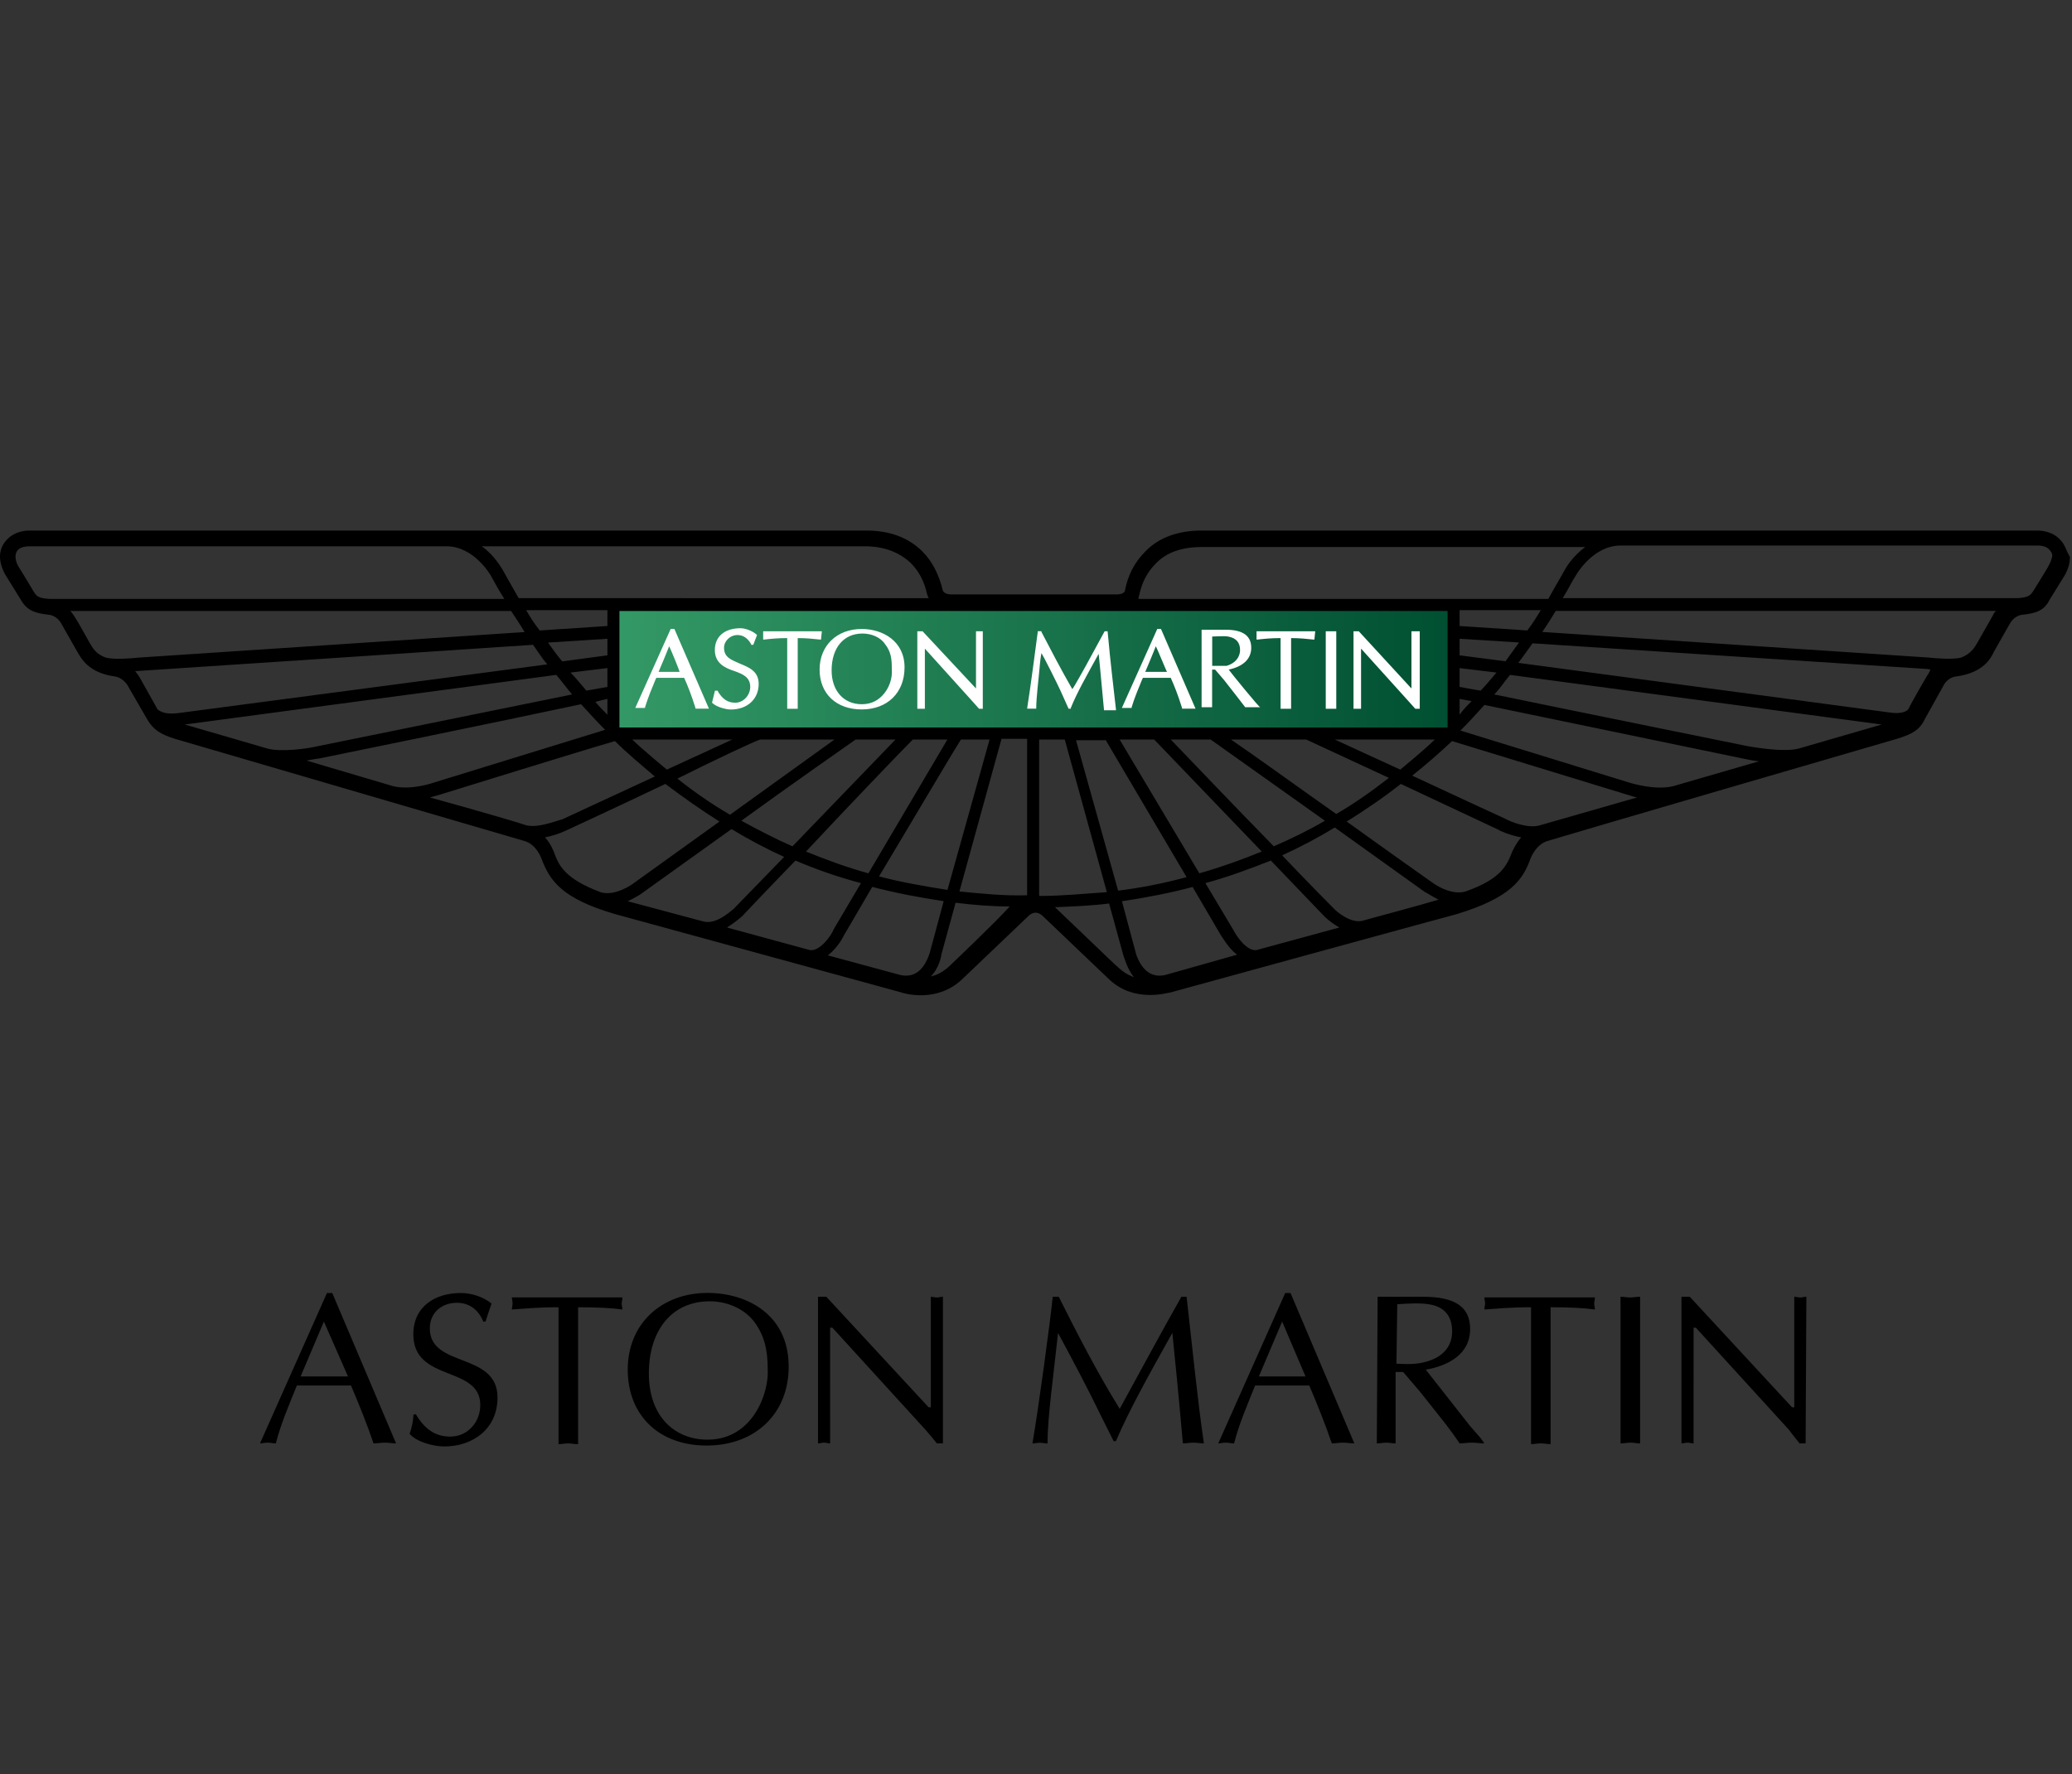 <svg version="1.1" id="Layer_1" xmlns="http://www.w3.org/2000/svg" x="0" y="0" viewBox="0 0 2500 2141" xml:space="preserve"><rect x="0" y="0" width="2500" height="2141" fill="#333333" stroke="none"/><style>.st1{fill:#fff}</style><path d="M390.8 1595l-28.1 66.2h57.2l-29.1-66.2m87.1 147c-4.5 0-9.1-.9-13.6-.9s-9.1.9-13.6.9c-7.3-21.8-17.2-46.3-27.2-69.9h-65.3c-9.1 22.7-19.1 45.4-25.4 69.9-3.6 0-6.4-.9-10-.9-3.6 0-6.4.9-9.1.9l80.8-181.5h6.4l77 181.5zM501.5 1706.6c10 16.3 21.8 27.2 41.7 27.2 20.9 0 36.3-17.2 36.3-38.1 0-48.1-80.8-27.2-80.8-85.3 0-33.6 26.3-49.9 57.2-49.9 12.7 0 27.2 4.5 37.2 12.7-2.7 7.3-4.5 13.6-7.3 21.8h-2.7c-5.4-13.6-16.3-22.7-31.8-22.7-18.2 0-32.7 11.8-32.7 30.9 0 48.1 81.7 28.1 81.7 83.5 0 37.2-29 59-64.4 59-12.7 0-33.6-5.4-41.7-15.4 2.7-7.3 4.5-15.4 4.5-22.7l2.8-1M696.6 1742.9c-4.5 0-7.3-.9-10.9-.9-4.5 0-7.3.9-11.8.9v-165.2c-26.3 0-41.7 1.8-56.3 2.7 0-2.7.9-5.4.9-7.3 0-2.7-.9-4.5-.9-7.3H751c0 2.7-.9 5.4-.9 7.3 0 2.7.9 5.4.9 7.3-12.7-1.8-30.9-2.7-53.5-2.7v165.2M909.9 1595c-12.7-16.3-33.6-24.5-53.5-24.5-45.4 0-73.5 34.5-73.5 87.1s31.8 79.9 70.8 79.9c54.5 0 74.4-56.3 72.6-85.3-.1-22.8-3.7-40-16.4-57.2m-152.5 58c0-56.3 41.7-92.6 96.2-92.6 48.1 0 98 26.3 98 88.9 0 57.2-40.8 95.3-98.9 95.3-57.2.1-95.3-36.2-95.3-91.6zM1137.7 1742h-7.3c-2.7-3.6-8.2-10-13.6-16.3l-112.5-123.4h-2.7V1742c-2.7 0-4.5-.9-7.3-.9s-4.5.9-7.3.9v-177h10l123.4 133.4h2.7V1565c1.8 0 4.5.9 7.3.9s4.5-.9 7.3-.9v177M1431.7 1565c7.3 64.4 13.6 128 20.9 177-4.5 0-8.2-.9-12.7-.9s-8.2.9-12.7.9c-4.5-51.7-10-108-12.7-133.4-29.9 53.5-52.6 94.4-68.1 130.7h-2.7l-14.5-29c-16.3-33.6-34.5-68.1-52.6-101.6-5.4 50.8-12.7 101.6-12.7 133.4-3.6 0-6.4-.9-9.1-.9-3.6 0-6.4.9-9.1.9 7.3-41.7 21.8-149.7 24.5-177h7.3c20.9 41.7 45.4 89.8 73.5 135.2 24.5-44.5 48.1-88.9 74.4-135.2h6.3M1547 1595l-28.1 66.2h56.3L1547 1595m87.1 147c-4.5 0-9.1-.9-13.6-.9s-9.1.9-13.6.9c-7.3-21.8-17.2-46.3-27.2-69.9h-65.3c-9.1 22.7-19.1 45.4-25.4 69.9-3.6 0-6.4-.9-10-.9s-6.4.9-9.1.9l80.8-181.5h6.4l77 181.5zM1684.9 1645.8c4.5 0 20 1.8 33.6-1.8 19.1-4.5 33.6-16.3 33.6-37.2 0-18.2-9.1-29.9-28.1-32.7-10-1.8-27.2-.9-38.1 0l-1 71.7m-22.7-80.8h54.4c39.9 0 57.2 12.7 57.2 39 0 30.9-27.2 44.5-53.5 49l53.5 68.1 12.7 14.5 4.5 6.4c-5.4 0-10-.9-15.4-.9s-10 .9-14.5.9c-5.4-8.2-10.9-15.4-16.3-22.7l-30.9-39-20.9-24.5h-9.1v86.2c-4.5 0-7.3-.9-10.9-.9-4.5 0-7.3.9-11.8.9l1-177zM1870.9 1742.9c-4.5 0-7.3-.9-11.8-.9s-7.3.9-11.8.9v-165.2c-26.3 0-41.7 1.8-56.3 2.7 0-2.7.9-5.4.9-7.3 0-2.7-.9-4.5-.9-7.3h133.4c0 2.7-.9 5.4-.9 7.3 0 2.7.9 5.4.9 7.3-12.7-1.8-30.9-2.7-53.5-2.7v165.2M1955.3 1565c4.5 0 7.3.9 11.8.9 3.6 0 7.3-.9 11.8-.9v177c-4.5 0-7.3-.9-11.8-.9s-7.3.9-11.8.9v-177M2178.6 1742h-7.3c-2.7-3.6-8.2-10-12.7-16.3l-112.5-123.4h-2.7V1742c-2.7 0-4.5-.9-7.3-.9-2.7 0-4.5.9-7.3.9v-177h10l123.4 133.4h2.7V1565c1.8 0 4.5.9 7.3.9s4.5-.9 7.3-.9l-.9 177"/><g><linearGradient id="SVGID_1_" gradientUnits="userSpaceOnUse" x1="742.908" y1="1328.946" x2="1751.141" y2="1328.946" gradientTransform="translate(0 -519.89)"><stop offset="0" stop-color="#396"/><stop offset="1" stop-color="#004f32"/></linearGradient><path fill="url(#SVGID_1_)" d="M742.9 735.5h1008.2v147H742.9z"/><path d="M2471.7 682.9c0 .9-18.1 29.9-18.1 29.9-3.6 5.4-5.4 8.2-19.1 9.1h-549c6.4-10 10.9-20 16.3-28.1 0 0 20-35.4 53.5-35.4h502.8c5.4 0 12.7.9 16.3 7.3.9.9 1.8 2.7 1.8 5.4-.9 3.6-1.8 7.3-4.5 11.8m-67.2 59.9l-19.1 33.6c-2.7 4.5-7.3 12.7-19.1 17.2-10 2.7-31.8.9-39 0l-466.5-30.9c6.4-9.1 11.8-18.1 16.3-25.4h531.8c-2.5 1-3.5 3.7-4.4 5.5zm-79.8 73.5s-19.1 32.7-21.8 39c-.9 1.8-6.4 7.3-23.6 4.5L1831.9 800c6.4-8.2 11.8-16.3 17.2-23.6l474.6 30.9c.9 0 2.7 0 5.4.9-.8 2.7-2.6 5.4-4.4 8.1zm-154.3 87.1c-17.2 4.5-49.9-.9-60.8-2.7 0 0-210.5-42.7-306.7-62.6 7.3-7.3 12.7-16.3 19.1-23.6l448.3 59.9-99.9 29zm-151.5 45.4c-21.8 5.4-49.9-3.6-50.8-3.6l-206-63.5c10-10 20-20.9 29-30.9l314.9 65.3c.9 0 7.3 1.8 16.3 2.7l-103.4 30zM1858.2 996c-14.5 4.5-36.3-4.5-42.7-8.2 0 0-55.4-25.4-111.6-51.7 17.2-13.6 33.6-28.1 48.1-41.7l213.3 65.3c.9 0 4.5 1.8 10 2.7L1858.2 996zm-33.6 31.8c-6.4 16.3-12.7 32.7-56.3 48.1-18.2 5.4-39-10-39-10s-49-34.5-104.4-74.4c21.8-13.6 44.5-29 65.3-45.4l118 55.4c.9.9 12.7 6.4 27.2 9.1-6.2 7.2-9.8 15.3-10.8 17.2zm-164.2 78.9l-16.3 4.5c-13.6 3.6-30.9-10-36.3-16.3 0 0-27.2-27.2-60.8-62.6 21.8-10 42.7-20.9 63.5-33.6l108.9 78c.9 0 7.3 4.5 16.3 9.1-24.5 7.3-75.3 20.9-75.3 20.9zm-144.3 39.9c-11.8 1.8-24.5-17.2-28.1-24.5l-33.6-56.3c27.2-7.3 53.5-17.2 79-27.2l64.4 67.2c.9.9 7.3 7.3 18.2 13.6l-99.9 27.2zm-109.8 30c-7.3 1.8-14.5.9-20-2.7-11.8-7.3-16.3-24.5-16.3-25.4l-16.3-60.8c29.9-4.5 58.1-10 85.3-17.2l34.5 59c1.8 1.8 8.2 14.5 19.1 22.7l-86.3 24.4zm-70.8-21.8s-47.2-45.4-62.6-59.9c21.8-.9 44.5-1.8 65.3-4.5l17.2 62.6c.9 1.8 4.5 16.3 12.7 26.3-11.7-4.5-15.4-8.2-32.6-24.5zm-81.7-73.5V892.5h30.9l50.8 184.2c-27.2 1.9-53.5 4.6-81.7 4.6zm-96.2-5.4l50.8-184.2h30.9v188.8c-27.2.8-54.4-1.9-81.7-4.6zm-12.7 90.7c-7.3 6.4-13.6 10-21.8 11.8 10-10 12.7-24.5 12.7-26.3l17.2-62.6c21.8 2.7 43.6 4.5 65.3 4.5-16.2 18.2-73.4 72.6-73.4 72.6zm-22.7-18.1s-4.5 18.2-16.3 25.4c-5.4 3.6-12.7 4.5-20 2.7l-87.1-23.6c10.9-8.2 18.1-20.9 19.1-23.6 0 0 14.5-24.5 34.5-59 28.1 7.3 56.3 12.7 86.2 17.2l-16.4 60.9zm-145.2-1.9l-99.8-27.2c10-6.4 17.2-12.7 18.2-13.6 0 0 28.1-29.9 64.4-67.2 25.4 10.9 51.7 20 79 27.2l-32.7 55.4c-3.6 9.1-17.3 27.3-29.1 25.4zm-127.9-34.4l-91.7-24.5c9.1-4.5 15.4-8.2 16.3-9.1 0 0 50.8-36.3 108.9-78 20.9 12.7 41.7 23.6 63.5 33.6l-60.8 62.6c-5.4 4.5-21.7 19-36.2 15.4zm-124.3-35.4c-43.6-16.3-50.8-32.7-56.3-48.1-.9-1.8-3.6-10-10.9-18.1 14.5-2.7 27.2-9.1 27.2-9.1s59-27.2 118-55.4c21.8 16.3 43.6 31.8 65.3 45.4l-103.5 74.4c-.8.9-22.6 16.3-39.8 10.9zM634.9 996c-4.5-1.8-53.5-16.3-116.2-33.6 6.4-1.8 10-2.7 10-2.7s172.4-53.5 213.3-65.3c14.5 14.5 30.9 28.1 48.1 42.7l-111.6 51.7c-7.3 1.8-29.1 10.8-43.6 7.2zm-160.6-47.2c-33.6-10-70.8-20.9-104.4-30.9 9.1-1.8 16.3-2.7 16.3-2.7s222.3-45.4 314.9-65.3c9.1 10 19.1 20.9 29 30.9l-206 63.5c.1 0-28 10-49.8 4.5zm-151.6-45.4c-46.3-13.6-84.4-24.5-99.8-29l448.3-59.9c6.4 7.3 12.7 16.3 19.1 23.6l-307.6 62.6c-11 2.7-43.6 7.3-60 2.7zm-108.9-42.6c-17.2 1.8-21.8-3.6-23.6-4.5l-21.8-39c-1.8-2.7-3.6-5.4-5.4-7.3 2.7 0 480.1-31.8 480.1-31.8 5.4 7.3 10.9 16.3 17.2 23.6l-446.5 59zm-86.2-67.2c-12.7-4.5-16.3-12.7-19.1-17.2-7.3-12.7-18.2-33.6-23.6-39h531.8c5.4 8.2 10.9 16.3 16.3 25.4l-466.5 30.9c-7.1.8-28.9 2.7-38.9-.1zm-68-70.8c-12.7-.9-15.4-2.7-19.1-9.1 0 0-16.3-27.2-18.2-29.9-2.7-4.5-3.6-9.1-3.6-11.8 0-7.3 4.5-12.7 17.2-12.7h502.8c33.6 0 53.5 35.4 53.5 35.4 4.5 8.2 10 18.2 16.3 28.1H59.6zm983.7-63.5c23.6 0 41.7 7.3 55.4 20 10 10 16.3 21.8 20 38.1 0 0 .9 2.7 1.8 4.5H625.8c-7.3-12.7-20-35.4-20-35.4-.9-.9-9.1-16.3-24.5-27.2h462zm717.8 96.2v-19.1h98c-4.5 7.3-10 16.3-16.3 24.5l-81.7-5.4zm0 35.4v-20l71.7 4.5c-5.4 7.3-10.9 15.4-16.3 22.7l-55.4-7.2zm0 38.1v-22.7l44.5 5.4c-6.4 7.3-12.7 15.4-19.1 21.8-11.8-1.8-19.9-3.6-25.4-4.5zm0 14.5l14.5 2.7c-4.5 4.5-10 10-14.5 16.3v-19zm-150.6 49h120.7c-12.7 12.7-41.7 36.3-41.7 36.3-30-13.6-59.1-27.2-79-36.3zm-125.3 0h90.8l99.8 46.3c-20.9 16.3-41.7 30.9-63.5 43.6-49-34.5-98.9-70.8-127.1-89.9zm-72.6 0h48.1l137.9 98c-20 11.8-40.8 21.8-61.7 30.9-46.2-47.2-99.8-103.4-124.3-128.9zm-61.7 0h41.7l129.8 135.2c-24.5 10-49.9 19.1-75.3 26.3l-96.2-161.5zm-17.2 0l98 166.1c-27.2 7.3-53.5 12.7-82.6 16.3l-50.8-181.5h35.4v-.9zm-174.2 0h34.5l-50.8 181.5c-28.1-4.5-55.4-9.1-82.6-16.3 37.1-61.7 86.1-145.2 98.9-165.2zm-58.1 0h41.7l-95.3 161.5c-26.3-7.3-50.8-16.3-75.3-26.3 50.8-54.4 113.4-119.7 128.9-135.2zm-69 0h48.1l-124.3 128.9c-20.9-9.1-41.7-20-61.7-30.9 59.9-43.5 122.5-87.1 137.9-98zm-227.8 36.3c-.9-.9-29.9-24.5-41.7-36.3h120.7l-79 36.3zm112.5-36.3h89.8l-126.1 90.8c-21.8-12.7-42.7-27.2-63.5-43.6 47.2-23.6 91.7-44.4 99.8-47.2zm-184.2-49v19.1c-4.5-4.5-10-10-14.5-15.4 5.5-1.8 10-2.8 14.5-3.7zm0-37.2V829l-25.4 4.5c-6.4-7.3-12.7-15.4-19.1-21.8l44.5-5.4zm0-35.4v20l-54.5 7.3c-6.4-7.3-11.8-15.4-17.2-22.7l71.7-4.6zm0-15.4l-81.7 5.4c-6.4-8.2-11.8-16.3-16.3-24.5h98v19.1zM747.4 878V737.4h999.2V878H747.4zm627.1-159.7c3.6-16.3 10-28.1 20-38.1 12.7-13.6 31.8-20 55.4-20h462.8c-16.3 11.8-24.5 27.2-24.5 27.2-5.4 10-12.7 21.8-20 35.4h-494.6c0-1.8.9-4.5.9-4.5zm1115.3-61.7c-9.1-14.5-24.5-16.3-31.8-16.3H1449.9c-28.1 0-51.7 8.2-68.1 25.4-12.7 12.7-20.9 28.1-24.5 47.2 0 .9-1.8 4.5-10 4.5h-199.7c-8.2 0-10-4.5-10-4.5-4.5-19.1-12.7-35.4-24.5-47.2-17.2-17.2-39.9-25.4-68.1-25.4H35.1c-6.4 0-21.8 1.8-30.9 16.3-4.5 7.3-7.3 19.1 1.8 36.3l19.1 30.9c7.3 12.7 16.3 16.3 34.5 18.2 0 0 9.1.9 14.5 10.9l19.1 33.6c4.5 7.3 12.7 25.4 45.4 29.9.9 0 10 1.8 15.4 10.9l23.6 40.8c7.3 12.7 16.3 18.2 33.6 23.6l422 123.4c14.5 4.5 20 20.9 20 20.9 10 26.3 23.6 48.1 88.9 67.2l344.9 94.4c4.5 1.8 43.6 12.7 73.5-15.4l80.8-77.1s3.6-3.6 8.2-3.6 8.2 3.6 8.2 3.6l80.8 77.1c29.9 28.1 69 16.3 74.4 15.4 0 0 343.9-94.4 344.9-94.4 65.3-20 79.9-41.7 88.9-67.2.9-1.8 6.4-16.3 20-20.9 0 0 63.5-19.1 422-123.4 17.2-5.4 27.2-10 33.6-23.6l22.7-40.8c5.4-10 14.5-10.9 15.4-10.9 32.7-4.5 41.7-21.8 45.4-29.9l19.1-33.6c5.4-10 14.5-10.9 14.5-10.9 18.1-1.8 27.2-5.4 33.6-18.2l19.1-30.9c3.6-7.3 5.4-13.6 5.4-20.9-4-6.3-4.9-10.9-7.7-15.4z"/><path class="st1" d="M794.6 810.9c.9-1.8 11.8-28.1 12.7-30.9 1.8 2.7 12.7 29.9 12.7 30.9h-25.4m19.1-51.8h-4.5l-42.7 95.3h11.8v-.9c3.6-11.8 8.2-22.7 12.7-33.6l.9-1.8h33.6c4.5 10 9.1 21.8 13.6 36.3v.9h16.3l-41.7-96.2zM859.1 848.1c5.4 5.4 17.2 8.2 22.7 8.2 20 0 33.6-12.7 33.6-30.9 0-15.4-11.8-20-22.7-24.5-10-4.5-19.1-7.3-19.1-19.1 0-8.2 7.3-15.4 16.3-15.4 7.3 0 12.7 4.5 16.3 10.9v.9h2.7l4.5-11.8-.9-.9c-5.4-4.5-13.6-7.3-19.1-7.3-19.1 0-30.9 10-30.9 26.3s12.7 21.8 23.6 25.4c10 3.6 19.1 7.3 19.1 19.1 0 10-8.2 19.1-18.1 19.1-9.1 0-15.4-4.5-20.9-13.6v-.9h-3.6l-3.5 14.5M991.6 761.9h-70.8v10h.9c8.2-.9 16.3-1.8 28.1-1.8v85.3h12.7v-85.3c10 0 19.1.9 27.2 1.8h.9l1-10M1064.2 839.9c-7.3 7.3-15.4 10-24.5 10-21.8 0-36.3-16.3-36.3-40.8 0-27.2 14.5-44.5 37.2-44.5 10.9 0 21.8 4.5 27.2 12.7 7.3 9.1 8.2 18.2 8.2 29v1.8c.9 10-2.8 22.7-11.8 31.8m-24.5-80.8c-29.9 0-50.8 20-50.8 49s20 48.1 50.8 48.1c30.9 0 51.7-20 51.7-50.8 0-31.7-26.3-46.3-51.7-46.3zM1185.8 761.9h-8.2v69c-.9-.9-64.4-69-64.4-69h-6.4v93.5h9.1v-72.6c.9.9 58.1 64.4 58.1 64.4l7.3 8.2h4.5v-93.5M1336.4 761.9h-3.6l-22.7 41.7s-14.5 26.3-16.3 28.1c-13.6-23.6-26.3-48.1-37.2-69v-.9h-4.5v.9c-1.8 13.6-9.1 69.9-12.7 91.7v.9h10.9v-.9c0-12.7 2.7-32.7 4.5-53.5 0 0 .9-9.1 1.8-12.7 1.8 2.7 19.1 36.3 25.4 50.8l7.3 16.3h2.7v-.9c7.3-18.2 19.1-39 33.6-65.3 1.8 16.3 4.5 48.1 6.4 67.2v.9h14.5v-.9c-2.8-25.5-6.5-54.5-10.1-94.4M1381.8 810.9c.9-1.8 11.8-28.1 12.7-30.9 1.8 2.7 12.7 29.9 13.6 30.9h-26.3m19-51.8h-4.5l-42.7 95.3h11.8v-.9c3.6-11.8 8.2-22.7 12.7-33.6l.9-1.8h33.6c4.5 10 9.1 21.8 13.6 36.3v.9h16.3l-41.7-96.2zM1462.6 803.6v-35.4c5.4 0 13.6-.9 19.1 0 10 1.8 14.5 7.3 14.5 16.3 0 9.1-6.4 16.3-16.3 19.1h-17.3m19.9 4.5c17.2-3.6 27.2-12.7 27.2-26.3 0-14.5-10-21.8-30.9-21.8h-29v93.5h12.7v-45.4h3.6c.9.9 10.9 12.7 10.9 12.7l16.3 20.9 9.1 11.8H1520.5c-.8.9-36.2-42.6-38-45.4zM1586.9 761.9h-70.8v10h.9c8.2-.9 16.3-1.8 28.1-1.8v85.3h12.7v-85.3c10 0 19.1.9 27.2 1.8h.9l1-10M1599.6 761.9h12.7v93.5h-12.7zM1703 761.9v69c-.9-.9-63.5-69-63.5-69h-6.4v93.5h9.1v-72.6c.9.9 58.1 64.4 58.1 64.4l7.3 8.2h5.4v-93.5h-10"/></g></svg>